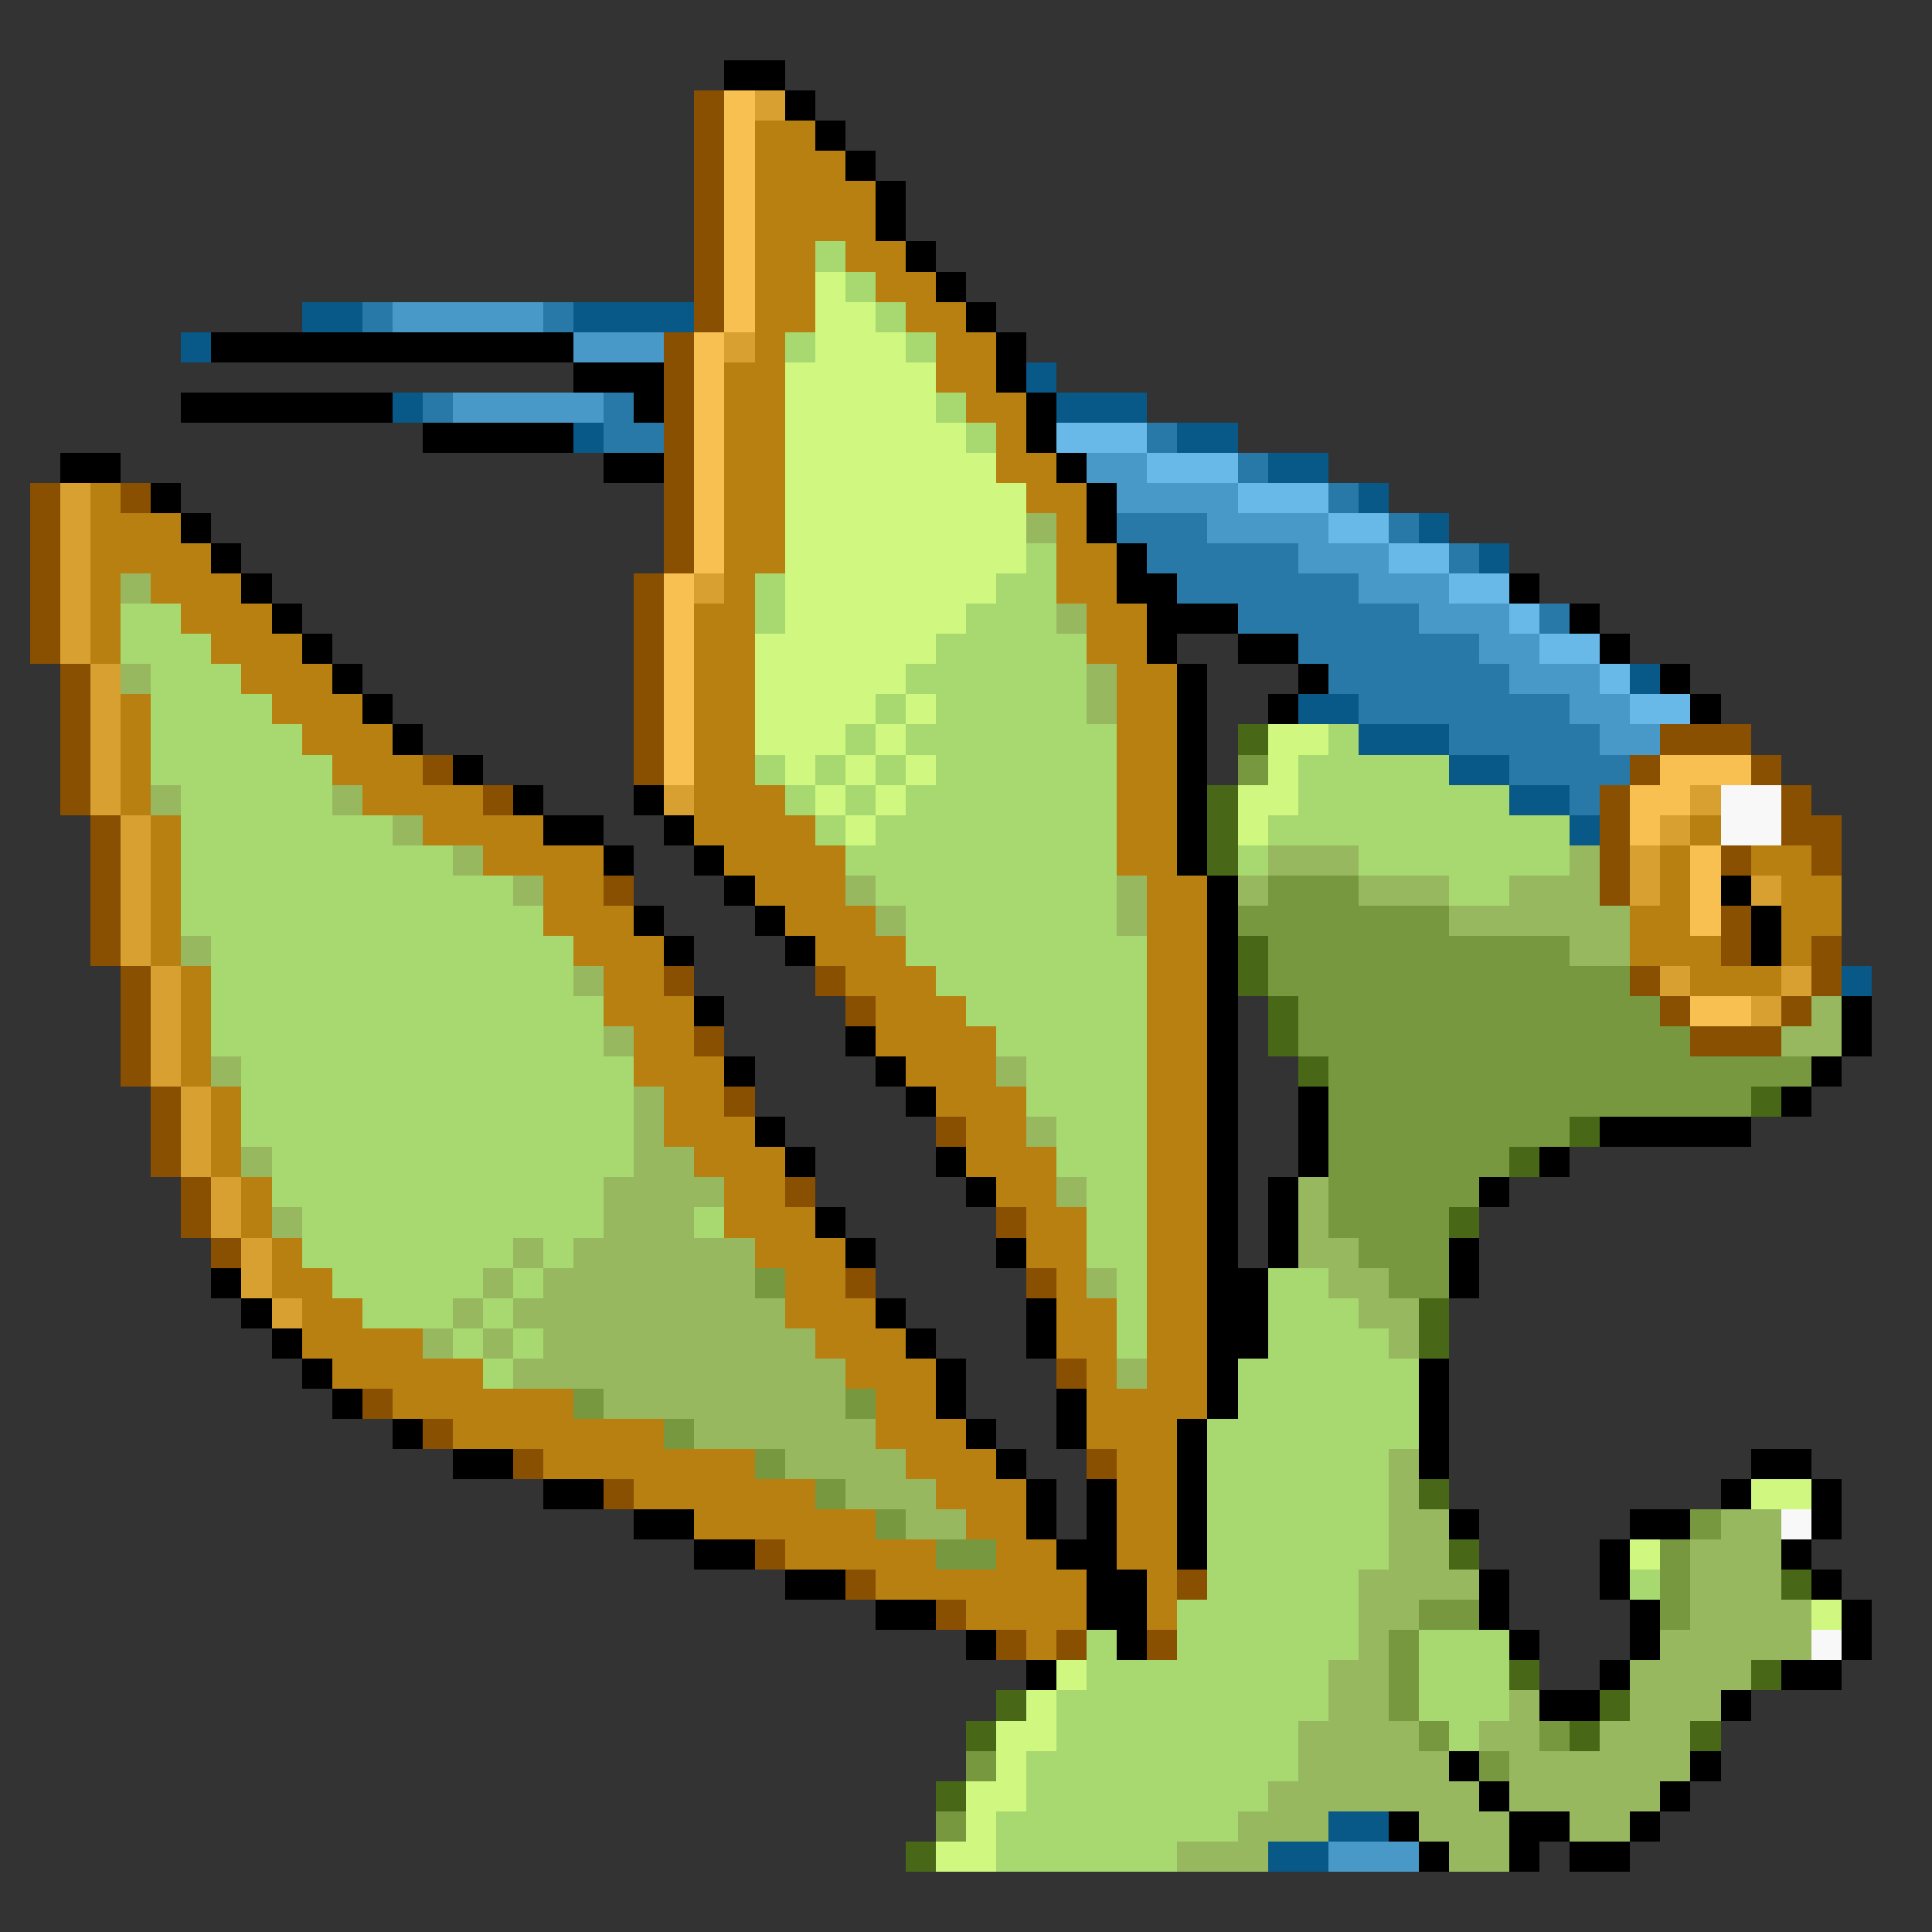 <svg xmlns="http://www.w3.org/2000/svg" viewBox="0 -0.5 64 64" shape-rendering="crispEdges">
<rect x="0" y="-0.5" width="64" height="64" fill="#333333" stroke="none"/>
<path stroke="#000000" d="M24 2h2M26 3h1M27 4h1M28 5h1M29 6h1M29 7h1M30 8h1M31 9h1M32 10h1M7 11h12M33 11h1M19 12h3M33 12h1M6 13h7M21 13h1M34 13h1M14 14h5M34 14h1M2 15h2M20 15h2M35 15h1M5 16h1M36 16h1M6 17h1M36 17h1M7 18h1M37 18h1M8 19h1M37 19h2M50 19h1M9 20h1M38 20h3M52 20h1M10 21h1M38 21h1M41 21h2M53 21h1M11 22h1M39 22h1M43 22h1M55 22h1M12 23h1M39 23h1M42 23h1M56 23h1M13 24h1M39 24h1M15 25h1M39 25h1M17 26h1M21 26h1M39 26h1M18 27h2M22 27h1M39 27h1M20 28h1M23 28h1M39 28h1M24 29h1M40 29h1M57 29h1M21 30h1M25 30h1M40 30h1M58 30h1M22 31h1M26 31h1M40 31h1M58 31h1M40 32h1M23 33h1M40 33h1M61 33h1M28 34h1M40 34h1M61 34h1M24 35h1M29 35h1M40 35h1M60 35h1M30 36h1M40 36h1M43 36h1M59 36h1M25 37h1M40 37h1M43 37h1M53 37h5M26 38h1M31 38h1M40 38h1M43 38h1M51 38h1M32 39h1M40 39h1M42 39h1M49 39h1M27 40h1M40 40h1M42 40h1M28 41h1M33 41h1M40 41h1M42 41h1M48 41h1M7 42h1M40 42h2M48 42h1M8 43h1M29 43h1M34 43h1M40 43h2M9 44h1M30 44h1M34 44h1M40 44h2M10 45h1M31 45h1M40 45h1M47 45h1M11 46h1M31 46h1M35 46h1M40 46h1M47 46h1M13 47h1M32 47h1M35 47h1M39 47h1M47 47h1M15 48h2M33 48h1M39 48h1M47 48h1M58 48h2M18 49h2M34 49h1M36 49h1M39 49h1M57 49h1M60 49h1M21 50h2M34 50h1M36 50h1M39 50h1M48 50h1M54 50h2M60 50h1M23 51h2M35 51h2M39 51h1M53 51h1M59 51h1M26 52h2M36 52h2M49 52h1M53 52h1M60 52h1M29 53h2M36 53h2M49 53h1M54 53h1M61 53h1M32 54h1M37 54h1M50 54h1M54 54h1M61 54h1M34 55h1M53 55h1M59 55h2M51 56h2M57 56h1M48 58h1M56 58h1M49 59h1M55 59h1M46 60h1M50 60h2M54 60h1M47 61h1M50 61h1M52 61h2" />
<path stroke="#885000" d="M23 3h1M23 4h1M23 5h1M23 6h1M23 7h1M23 8h1M23 9h1M23 10h1M22 11h1M22 12h1M22 13h1M22 14h1M22 15h1M1 16h1M4 16h1M22 16h1M1 17h1M22 17h1M1 18h1M22 18h1M1 19h1M21 19h1M1 20h1M21 20h1M1 21h1M21 21h1M2 22h1M21 22h1M2 23h1M21 23h1M2 24h1M21 24h1M55 24h3M2 25h1M14 25h1M21 25h1M54 25h1M58 25h1M2 26h1M16 26h1M53 26h1M59 26h1M3 27h1M53 27h1M59 27h2M3 28h1M53 28h1M57 28h1M60 28h1M3 29h1M20 29h1M53 29h1M3 30h1M57 30h1M3 31h1M57 31h1M60 31h1M4 32h1M22 32h1M27 32h1M54 32h1M60 32h1M4 33h1M28 33h1M55 33h1M59 33h1M4 34h1M23 34h1M56 34h3M4 35h1M5 36h1M24 36h1M5 37h1M31 37h1M5 38h1M6 39h1M26 39h1M6 40h1M33 40h1M7 41h1M28 42h1M34 42h1M35 45h1M12 46h1M14 47h1M17 48h1M36 48h1M20 49h1M25 51h1M28 52h1M39 52h1M31 53h1M33 54h1M35 54h1M38 54h1" />
<path stroke="#f8c050" d="M24 3h1M24 4h1M24 5h1M24 6h1M24 7h1M24 8h1M24 9h1M24 10h1M23 11h1M23 12h1M23 13h1M23 14h1M23 15h1M23 16h1M23 17h1M23 18h1M22 19h1M22 20h1M22 21h1M22 22h1M22 23h1M22 24h1M22 25h1M55 25h3M54 26h2M54 27h1M56 28h1M56 29h1M56 30h1M56 33h2" />
<path stroke="#d8a030" d="M25 3h1M24 11h1M2 16h1M2 17h1M2 18h1M2 19h1M23 19h1M2 20h1M2 21h1M3 22h1M3 23h1M3 24h1M3 25h1M3 26h1M22 26h1M56 26h1M4 27h1M55 27h1M4 28h1M54 28h1M4 29h1M54 29h1M58 29h1M4 30h1M4 31h1M5 32h1M55 32h1M59 32h1M5 33h1M58 33h1M5 34h1M5 35h1M6 36h1M6 37h1M6 38h1M7 39h1M7 40h1M8 41h1M8 42h1M9 43h1" />
<path stroke="#b88010" d="M25 4h2M25 5h3M25 6h4M25 7h4M25 8h2M28 8h2M25 9h2M29 9h2M25 10h2M30 10h2M25 11h1M31 11h2M24 12h2M31 12h2M24 13h2M32 13h2M24 14h2M33 14h1M24 15h2M33 15h2M3 16h1M24 16h2M34 16h2M3 17h3M24 17h2M35 17h1M3 18h4M24 18h2M35 18h2M3 19h1M5 19h3M24 19h1M35 19h2M3 20h1M6 20h3M23 20h2M36 20h2M3 21h1M7 21h3M23 21h2M36 21h2M8 22h3M23 22h2M37 22h2M4 23h1M9 23h3M23 23h2M37 23h2M4 24h1M10 24h3M23 24h2M37 24h2M4 25h1M11 25h3M23 25h2M37 25h2M4 26h1M12 26h4M23 26h3M37 26h2M5 27h1M14 27h4M23 27h4M37 27h2M56 27h1M5 28h1M16 28h4M24 28h4M37 28h2M55 28h1M58 28h2M5 29h1M18 29h2M25 29h3M38 29h2M55 29h1M59 29h2M5 30h1M18 30h3M26 30h3M38 30h2M54 30h2M59 30h2M5 31h1M19 31h3M27 31h3M38 31h2M54 31h3M59 31h1M6 32h1M20 32h2M28 32h3M38 32h2M56 32h3M6 33h1M20 33h3M29 33h3M38 33h2M6 34h1M21 34h2M29 34h4M38 34h2M6 35h1M21 35h3M30 35h3M38 35h2M7 36h1M22 36h2M31 36h3M38 36h2M7 37h1M22 37h3M32 37h2M38 37h2M7 38h1M23 38h3M32 38h3M38 38h2M8 39h1M24 39h2M33 39h2M38 39h2M8 40h1M24 40h3M34 40h2M38 40h2M9 41h1M25 41h3M34 41h2M38 41h2M9 42h2M26 42h2M35 42h1M38 42h2M10 43h2M26 43h3M35 43h2M38 43h2M10 44h4M27 44h3M35 44h2M38 44h2M11 45h5M28 45h3M36 45h1M38 45h2M13 46h6M29 46h2M36 46h4M15 47h7M29 47h3M36 47h3M18 48h7M30 48h3M37 48h2M21 49h6M31 49h3M37 49h2M23 50h6M32 50h2M37 50h2M26 51h5M33 51h2M37 51h2M29 52h7M38 52h1M32 53h4M38 53h1M34 54h1" />
<path stroke="#a8d870" d="M27 8h1M28 9h1M29 10h1M26 11h1M30 11h1M31 13h1M32 14h1M34 18h1M25 19h1M33 19h2M4 20h2M25 20h1M32 20h3M4 21h3M31 21h5M5 22h3M30 22h6M5 23h4M29 23h1M31 23h5M5 24h5M28 24h1M30 24h7M44 24h1M5 25h6M25 25h1M27 25h1M29 25h1M31 25h6M43 25h5M6 26h5M26 26h1M28 26h1M30 26h7M43 26h7M6 27h7M27 27h1M29 27h8M42 27h10M6 28h9M28 28h9M41 28h1M45 28h7M6 29h11M29 29h8M48 29h2M6 30h12M30 30h7M7 31h12M30 31h8M7 32h12M31 32h7M7 33h13M32 33h6M7 34h13M33 34h5M8 35h13M34 35h4M8 36h13M34 36h4M8 37h13M35 37h3M9 38h12M35 38h3M9 39h11M36 39h2M10 40h10M23 40h1M36 40h2M10 41h7M18 41h1M36 41h2M11 42h5M17 42h1M37 42h1M42 42h2M12 43h3M16 43h1M37 43h1M42 43h3M15 44h1M17 44h1M37 44h1M42 44h4M16 45h1M41 45h6M41 46h6M40 47h7M40 48h6M40 49h6M40 50h6M40 51h6M40 52h5M54 52h1M39 53h6M36 54h1M39 54h6M47 54h3M36 55h8M47 55h3M35 56h9M47 56h3M35 57h8M48 57h1M34 58h9M34 59h8M33 60h8M33 61h6" />
<path stroke="#d0f880" d="M27 9h1M27 10h2M27 11h3M26 12h5M26 13h5M26 14h6M26 15h7M26 16h8M26 17h8M26 18h8M26 19h7M26 20h6M25 21h6M25 22h5M25 23h4M30 23h1M25 24h3M29 24h1M42 24h2M26 25h1M28 25h1M30 25h1M42 25h1M27 26h1M29 26h1M41 26h2M28 27h1M41 27h1M58 49h2M54 51h1M60 53h1M35 55h1M34 56h1M33 57h2M33 58h1M32 59h2M32 60h1M31 61h2" />
<path stroke="#085888" d="M10 10h2M19 10h4M6 11h1M34 12h1M13 13h1M35 13h3M19 14h1M39 14h2M42 15h2M45 16h1M47 17h1M49 18h1M54 22h1M43 23h2M45 24h3M48 25h2M50 26h2M52 27h1M61 32h1M44 60h2M42 61h2" />
<path stroke="#2878a8" d="M12 10h1M18 10h1M14 13h1M20 13h1M20 14h2M38 14h1M41 15h1M44 16h1M37 17h3M46 17h1M38 18h5M48 18h1M39 19h6M41 20h6M51 20h1M43 21h6M44 22h6M45 23h7M48 24h5M50 25h4M52 26h1" />
<path stroke="#4898c8" d="M13 10h5M19 11h3M15 13h5M36 15h2M37 16h4M40 17h4M43 18h3M45 19h3M47 20h3M49 21h2M50 22h3M52 23h2M53 24h2M44 61h3" />
<path stroke="#68b8e8" d="M35 14h3M38 15h3M41 16h3M44 17h2M46 18h2M48 19h2M50 20h1M51 21h2M53 22h1M54 23h2" />
<path stroke="#98b860" d="M34 17h1M4 19h1M35 20h1M4 22h1M36 22h1M36 23h1M5 26h1M11 26h1M13 27h1M15 28h1M42 28h3M52 28h1M17 29h1M28 29h1M37 29h1M41 29h1M45 29h3M50 29h3M29 30h1M37 30h1M48 30h6M6 31h1M52 31h2M19 32h1M60 33h1M20 34h1M59 34h2M7 35h1M33 35h1M21 36h1M21 37h1M34 37h1M8 38h1M21 38h2M20 39h4M35 39h1M43 39h1M9 40h1M20 40h3M43 40h1M17 41h1M19 41h6M43 41h2M16 42h1M18 42h7M36 42h1M44 42h2M15 43h1M17 43h9M45 43h2M14 44h1M16 44h1M18 44h9M46 44h1M17 45h11M37 45h1M20 46h8M23 47h6M26 48h4M46 48h1M28 49h3M46 49h1M30 50h2M46 50h2M57 50h2M46 51h2M56 51h3M45 52h4M56 52h3M45 53h2M56 53h4M45 54h1M55 54h5M44 55h2M54 55h4M44 56h2M50 56h1M54 56h3M43 57h4M49 57h2M53 57h3M43 58h5M50 58h6M42 59h7M50 59h5M41 60h3M47 60h3M52 60h2M39 61h3M48 61h2" />
<path stroke="#486818" d="M41 24h1M40 26h1M40 27h1M40 28h1M41 31h1M41 32h1M42 33h1M42 34h1M43 35h1M58 36h1M52 37h1M50 38h1M48 40h1M47 43h1M47 44h1M47 49h1M48 51h1M59 52h1M50 55h1M58 55h1M33 56h1M53 56h1M32 57h1M52 57h1M56 57h1M31 59h1M30 61h1" />
<path stroke="#789840" d="M41 25h1M42 29h3M41 30h7M42 31h10M42 32h12M43 33h12M43 34h13M44 35h16M44 36h14M44 37h8M44 38h6M44 39h5M44 40h4M45 41h3M25 42h1M46 42h2M19 46h1M28 46h1M22 47h1M25 48h1M27 49h1M29 50h1M56 50h1M31 51h2M55 51h1M55 52h1M47 53h2M55 53h1M46 54h1M46 55h1M46 56h1M47 57h1M51 57h1M32 58h1M49 58h1M31 60h1" />
<path stroke="#f8f8f8" d="M57 26h2M57 27h2M59 50h1M60 54h1" />
</svg>